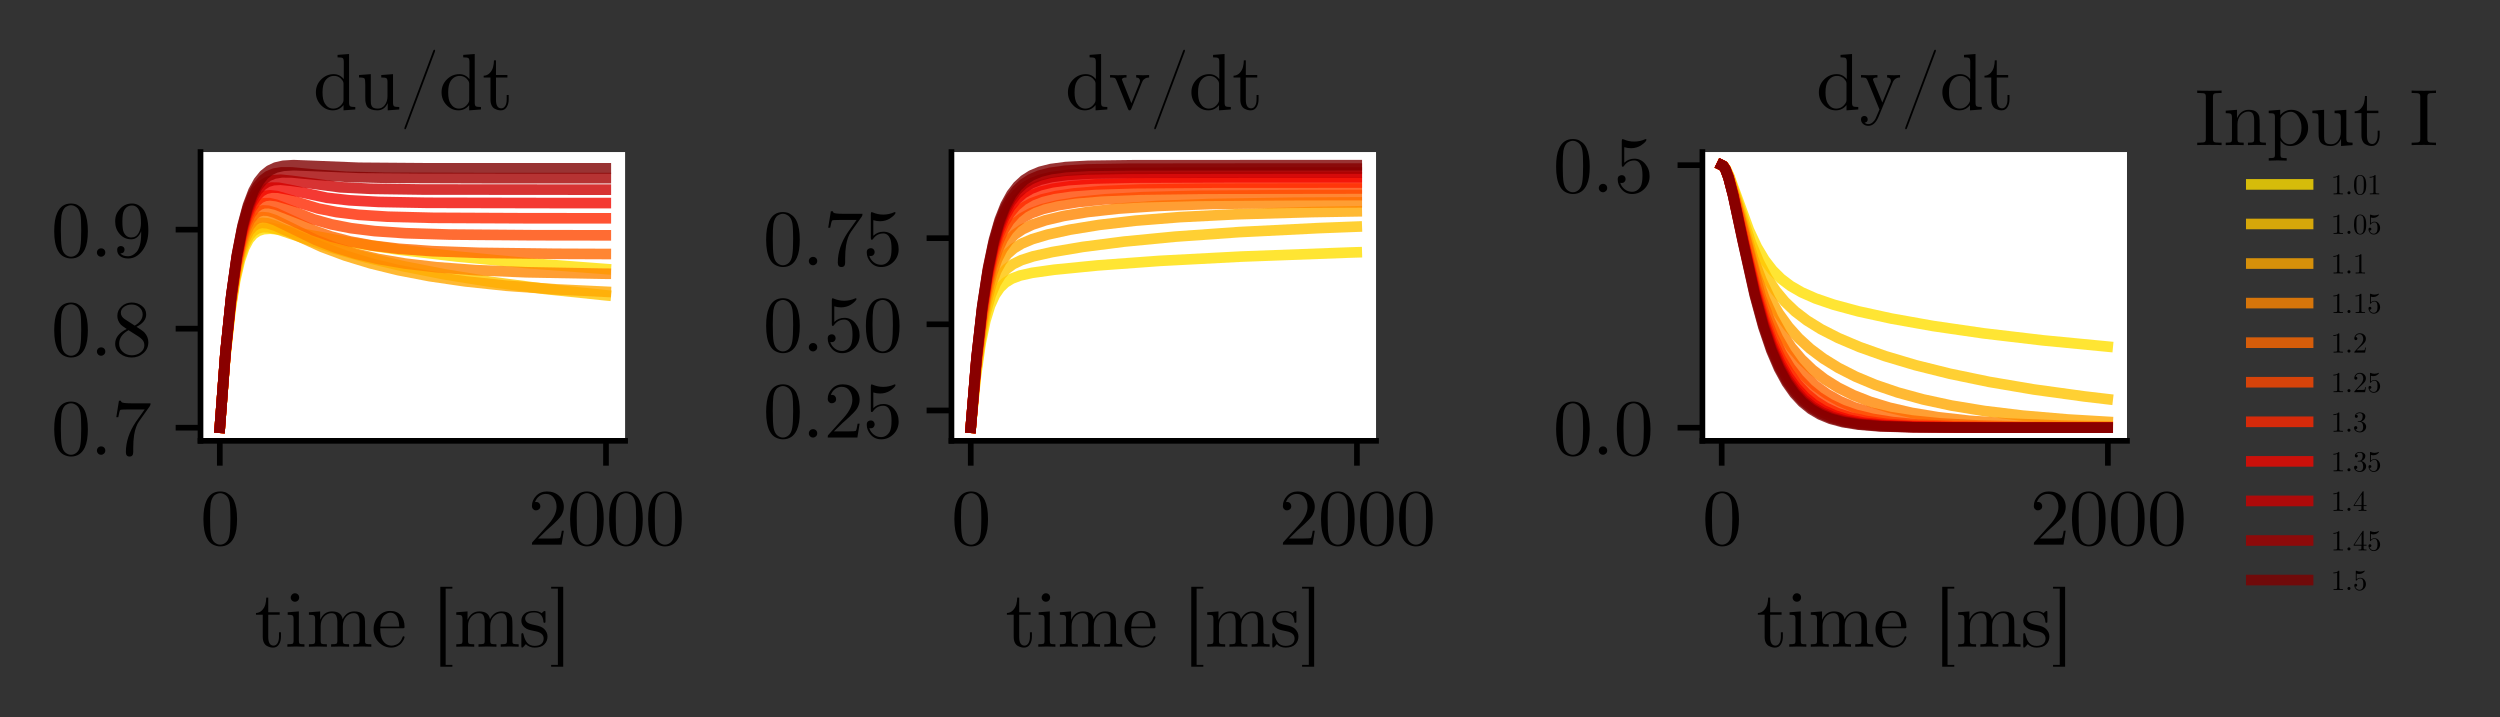 <?xml version="1.0" encoding="utf-8" standalone="no"?>
<!DOCTYPE svg PUBLIC "-//W3C//DTD SVG 1.1//EN"
  "http://www.w3.org/Graphics/SVG/1.1/DTD/svg11.dtd">
<svg xmlns:xlink="http://www.w3.org/1999/xlink" width="352.328pt" height="101.095pt" viewBox="0 0 352.328 101.095" xmlns="http://www.w3.org/2000/svg" version="1.1">
 <rect x="0" y="0" width="352.328" height="101.095" fill="#333333" stroke="none"/>
 <defs>
  <style type="text/css">*{stroke-linejoin: round; stroke-linecap: butt}</style>
 </defs>
 <g id="figure_1">
  <g id="patch_1">
   <path d="M 0 101.095 
L 352.328 101.095 
L 352.328 0 
L 0 0 
L 0 101.095 
z
" style="fill: none"/>
  </g>
  <g id="axes_1">
   <g id="patch_2">
    <path d="M 28.258 62.125 
L 88.095 62.125 
L 88.095 21.428 
L 28.258 21.428 
z
" style="fill: #ffffff"/>
   </g>
   <g id="matplotlib.axis_1">
    <g id="xtick_1">
     <g id="line2d_1">
      <defs>
       <path id="m436aefb238" d="M 0 0 
L 0 3.5 
" style="stroke: #000000; stroke-width: 0.8"/>
      </defs>
      <g>
       <use xlink:href="#m436aefb238" x="30.978" y="62.125" style="stroke: #000000; stroke-width: 0.8"/>
      </g>
     </g>
     <g id="text_1">
      <!-- 0 -->
      <g transform="translate(28.228 76.76)scale(0.11 -0.11)">
       <defs>
        <path id="CMUSerif-Roman-30" d="M 250 2048 
Q 250 2989 486 3501 
Q 819 4262 1600 4262 
Q 1766 4262 1939 4217 
Q 2112 4173 2333 4000 
Q 2554 3827 2688 3546 
Q 2944 3002 2944 2048 
Q 2944 1114 2707 602 
Q 2362 -141 1594 -141 
Q 1306 -141 1014 6 
Q 723 154 538 506 
Q 250 1037 250 2048 
z
M 781 2125 
Q 781 1158 851 774 
Q 928 358 1142 179 
Q 1357 0 1594 0 
Q 1850 0 2064 192 
Q 2278 384 2342 800 
Q 2413 1210 2413 2125 
Q 2413 3014 2349 3373 
Q 2266 3789 2042 3955 
Q 1818 4122 1594 4122 
Q 1510 4122 1420 4096 
Q 1331 4070 1203 4000 
Q 1075 3930 976 3750 
Q 877 3571 832 3302 
Q 781 2957 781 2125 
z
" transform="scale(0.016)"/>
       </defs>
       <use xlink:href="#CMUSerif-Roman-30"/>
      </g>
     </g>
    </g>
    <g id="xtick_2">
     <g id="line2d_2">
      <g>
       <use xlink:href="#m436aefb238" x="85.403" y="62.125" style="stroke: #000000; stroke-width: 0.8"/>
      </g>
     </g>
     <g id="text_2">
      <!-- 2000 -->
      <g transform="translate(74.403 76.76)scale(0.11 -0.11)">
       <defs>
        <path id="CMUSerif-Roman-32" d="M 320 0 
Q 320 115 329 150 
Q 339 186 390 237 
L 1619 1606 
Q 2291 2362 2291 3021 
Q 2291 3450 2067 3757 
Q 1843 4064 1434 4064 
Q 1152 4064 915 3891 
Q 678 3718 570 3411 
Q 589 3418 653 3418 
Q 813 3418 902 3318 
Q 992 3219 992 3085 
Q 992 2912 880 2829 
Q 768 2746 659 2746 
Q 614 2746 556 2755 
Q 499 2765 409 2854 
Q 320 2944 320 3104 
Q 320 3552 659 3907 
Q 998 4262 1517 4262 
Q 2106 4262 2490 3913 
Q 2874 3565 2874 3021 
Q 2874 2829 2816 2656 
Q 2758 2483 2681 2348 
Q 2605 2214 2400 2000 
Q 2195 1786 2028 1632 
Q 1862 1478 1491 1152 
L 813 493 
L 1965 493 
Q 2528 493 2573 544 
Q 2637 634 2714 1114 
L 2874 1114 
L 2694 0 
L 320 0 
z
" transform="scale(0.016)"/>
       </defs>
       <use xlink:href="#CMUSerif-Roman-32"/>
       <use xlink:href="#CMUSerif-Roman-30" x="50"/>
       <use xlink:href="#CMUSerif-Roman-30" x="100"/>
       <use xlink:href="#CMUSerif-Roman-30" x="150"/>
      </g>
     </g>
    </g>
    <g id="text_3">
     <!-- time [ms] -->
     <g transform="translate(35.858 91.145)scale(0.11 -0.11)">
      <defs>
       <path id="CMUSerif-Roman-74" d="M 122 2560 
L 122 2701 
Q 416 2714 611 2922 
Q 806 3130 873 3386 
Q 941 3642 947 3936 
L 1107 3936 
L 1107 2758 
L 2022 2758 
L 2022 2560 
L 1107 2560 
L 1107 781 
Q 1107 90 1536 90 
Q 1722 90 1843 278 
Q 1965 467 1965 806 
L 1965 1158 
L 2125 1158 
L 2125 794 
Q 2125 448 1965 189 
Q 1805 -70 1491 -70 
Q 1376 -70 1261 -41 
Q 1146 -13 998 64 
Q 851 141 758 329 
Q 666 518 666 794 
L 666 2560 
L 122 2560 
z
" transform="scale(0.016)"/>
       <path id="CMUSerif-Roman-69" d="M 211 0 
L 211 198 
Q 550 198 630 240 
Q 710 282 710 486 
L 710 2208 
Q 710 2445 630 2502 
Q 550 2560 237 2560 
L 237 2758 
L 1133 2829 
L 1133 480 
Q 1133 288 1200 243 
Q 1267 198 1581 198 
L 1581 0 
Q 928 19 915 19 
Q 826 19 211 0 
z
M 480 3942 
Q 480 4070 579 4176 
Q 678 4282 819 4282 
Q 960 4282 1059 4186 
Q 1158 4090 1158 3942 
Q 1158 3795 1059 3699 
Q 960 3603 819 3603 
Q 672 3603 576 3705 
Q 480 3808 480 3942 
z
" transform="scale(0.016)"/>
       <path id="CMUSerif-Roman-6d" d="M 205 0 
L 205 198 
Q 544 198 624 240 
Q 704 282 704 486 
L 704 2202 
Q 704 2438 621 2499 
Q 538 2560 205 2560 
L 205 2758 
L 1107 2829 
L 1107 2157 
Q 1408 2829 2054 2829 
Q 2803 2829 2906 2202 
Q 3014 2445 3244 2637 
Q 3475 2829 3834 2829 
Q 4314 2829 4506 2592 
Q 4646 2432 4675 2253 
Q 4704 2074 4704 1613 
L 4704 390 
Q 4710 256 4812 227 
Q 4915 198 5203 198 
L 5203 0 
Q 4550 19 4486 19 
Q 4435 19 3763 0 
L 3763 198 
Q 4102 198 4182 240 
Q 4262 282 4262 486 
L 4262 1978 
Q 4262 2304 4163 2496 
Q 4064 2688 3789 2688 
Q 3456 2688 3190 2409 
Q 2925 2131 2925 1664 
L 2925 486 
Q 2925 282 3005 240 
Q 3085 198 3424 198 
L 3424 0 
Q 2771 19 2707 19 
Q 2656 19 1984 0 
L 1984 198 
Q 2323 198 2403 240 
Q 2483 282 2483 486 
L 2483 1978 
Q 2483 2304 2384 2496 
Q 2285 2688 2010 2688 
Q 1677 2688 1411 2409 
Q 1146 2131 1146 1664 
L 1146 486 
Q 1146 282 1226 240 
Q 1306 198 1645 198 
L 1645 0 
Q 992 19 928 19 
Q 877 19 205 0 
z
" transform="scale(0.016)"/>
       <path id="CMUSerif-Roman-65" d="M 179 1408 
Q 179 2010 566 2438 
Q 954 2867 1510 2867 
Q 2074 2867 2365 2502 
Q 2656 2138 2656 1613 
Q 2656 1517 2630 1497 
Q 2605 1478 2496 1478 
L 710 1478 
Q 710 826 902 518 
Q 1171 90 1626 90 
Q 1690 90 1763 102 
Q 1837 115 1990 169 
Q 2144 224 2278 371 
Q 2413 518 2490 749 
Q 2509 838 2573 838 
Q 2656 838 2656 762 
Q 2656 704 2595 579 
Q 2534 454 2419 304 
Q 2304 154 2080 42 
Q 1856 -70 1587 -70 
Q 1024 -70 601 355 
Q 179 781 179 1408 
z
M 717 1613 
L 2234 1613 
Q 2234 1747 2211 1897 
Q 2189 2048 2121 2256 
Q 2054 2464 1897 2595 
Q 1741 2726 1510 2726 
Q 1408 2726 1296 2681 
Q 1184 2637 1049 2531 
Q 915 2426 822 2186 
Q 730 1946 717 1613 
z
" transform="scale(0.016)"/>
       <path id="CMUSerif-Roman-20" transform="scale(0.016)"/>
       <path id="CMUSerif-Roman-5b" d="M 666 -1600 
L 666 4800 
L 1632 4800 
L 1632 4653 
L 1094 4653 
L 1094 -1453 
L 1632 -1453 
L 1632 -1600 
L 666 -1600 
z
" transform="scale(0.016)"/>
       <path id="CMUSerif-Roman-73" d="M 211 83 
L 211 928 
Q 211 998 214 1024 
Q 218 1050 237 1069 
Q 256 1088 294 1088 
Q 339 1088 355 1069 
Q 371 1050 384 979 
Q 480 538 688 304 
Q 896 70 1274 70 
Q 1632 70 1814 230 
Q 1997 390 1997 653 
Q 1997 1120 1331 1242 
Q 947 1318 787 1369 
Q 627 1421 486 1536 
Q 211 1760 211 2080 
Q 211 2400 454 2633 
Q 698 2867 1235 2867 
Q 1594 2867 1837 2688 
Q 1907 2746 1946 2790 
Q 2029 2867 2074 2867 
Q 2125 2867 2134 2835 
Q 2144 2803 2144 2714 
L 2144 2067 
Q 2144 1997 2141 1971 
Q 2138 1946 2118 1930 
Q 2099 1914 2061 1914 
Q 1990 1914 1984 1971 
Q 1933 2746 1235 2746 
Q 858 2746 688 2602 
Q 518 2458 518 2259 
Q 518 2150 569 2067 
Q 621 1984 688 1936 
Q 755 1888 880 1843 
Q 1005 1798 1081 1782 
Q 1158 1766 1306 1734 
Q 1818 1638 2035 1427 
Q 2304 1158 2304 819 
Q 2304 442 2048 186 
Q 1792 -70 1274 -70 
Q 858 -70 570 205 
Q 531 166 502 134 
Q 474 102 464 89 
Q 454 77 451 70 
Q 448 64 442 58 
Q 314 -70 282 -70 
Q 230 -70 220 -38 
Q 211 -6 211 83 
z
" transform="scale(0.016)"/>
       <path id="CMUSerif-Roman-5d" d="M 134 -1453 
L 672 -1453 
L 672 4653 
L 134 4653 
L 134 4800 
L 1101 4800 
L 1101 -1600 
L 134 -1600 
L 134 -1453 
z
" transform="scale(0.016)"/>
      </defs>
      <use xlink:href="#CMUSerif-Roman-74"/>
      <use xlink:href="#CMUSerif-Roman-69" x="38.8"/>
      <use xlink:href="#CMUSerif-Roman-6d" x="66.5"/>
      <use xlink:href="#CMUSerif-Roman-65" x="149.8"/>
      <use xlink:href="#CMUSerif-Roman-20" x="194.2"/>
      <use xlink:href="#CMUSerif-Roman-5b" x="227.5"/>
      <use xlink:href="#CMUSerif-Roman-6d" x="255.3"/>
      <use xlink:href="#CMUSerif-Roman-73" x="338.6"/>
      <use xlink:href="#CMUSerif-Roman-5d" x="378"/>
     </g>
    </g>
   </g>
   <g id="matplotlib.axis_2">
    <g id="ytick_1">
     <g id="line2d_3">
      <defs>
       <path id="mdaddae8717" d="M 0 0 
L -3.5 0 
" style="stroke: #000000; stroke-width: 0.8"/>
      </defs>
      <g>
       <use xlink:href="#mdaddae8717" x="28.258" y="60.275" style="stroke: #000000; stroke-width: 0.8"/>
      </g>
     </g>
     <g id="text_4">
      <!-- 0.7 -->
      <g transform="translate(7.2 64.093)scale(0.11 -0.11)">
       <defs>
        <path id="CMUSerif-Roman-2e" d="M 640 102 
Q 544 205 544 339 
Q 544 474 640 573 
Q 736 672 883 672 
Q 1024 672 1120 579 
Q 1216 486 1216 339 
Q 1216 192 1113 96 
Q 1011 0 883 0 
Q 736 0 640 102 
z
" transform="scale(0.016)"/>
        <path id="CMUSerif-Roman-37" d="M 358 3008 
L 570 4326 
L 730 4326 
Q 749 4250 781 4214 
Q 813 4179 995 4150 
Q 1178 4122 1549 4122 
L 3104 4122 
Q 3104 3974 3046 3898 
L 2182 2682 
Q 1907 2298 1786 1587 
Q 1715 1114 1715 538 
L 1715 211 
Q 1715 -141 1420 -141 
Q 1126 -141 1126 211 
Q 1126 1434 1914 2618 
Q 1997 2739 2307 3174 
Q 2618 3610 2630 3629 
L 1306 3629 
Q 723 3629 678 3590 
Q 614 3533 518 3008 
L 358 3008 
z
" transform="scale(0.016)"/>
       </defs>
       <use xlink:href="#CMUSerif-Roman-30"/>
       <use xlink:href="#CMUSerif-Roman-2e" x="50"/>
       <use xlink:href="#CMUSerif-Roman-37" x="77.8"/>
      </g>
     </g>
    </g>
    <g id="ytick_2">
     <g id="line2d_4">
      <g>
       <use xlink:href="#mdaddae8717" x="28.258" y="46.319" style="stroke: #000000; stroke-width: 0.8"/>
      </g>
     </g>
     <g id="text_5">
      <!-- 0.8 -->
      <g transform="translate(7.2 50.137)scale(0.11 -0.11)">
       <defs>
        <path id="CMUSerif-Roman-38" d="M 269 966 
Q 269 1683 1190 2144 
Q 794 2413 723 2490 
Q 442 2803 442 3194 
Q 442 3642 781 3952 
Q 1120 4262 1600 4262 
Q 2061 4262 2406 3996 
Q 2752 3731 2752 3309 
Q 2752 2714 1978 2317 
Q 2490 1997 2611 1862 
Q 2925 1517 2925 1075 
Q 2925 563 2531 211 
Q 2138 -141 1594 -141 
Q 1062 -141 665 169 
Q 269 480 269 966 
z
M 589 966 
Q 589 570 886 304 
Q 1184 38 1600 38 
Q 2003 38 2304 268 
Q 2605 499 2605 845 
Q 2605 979 2560 1094 
Q 2515 1210 2425 1302 
Q 2336 1395 2281 1436 
Q 2227 1478 2125 1549 
L 1338 2048 
Q 589 1632 589 966 
z
M 723 3443 
Q 723 3136 1043 2925 
L 1837 2413 
Q 2470 2784 2470 3309 
Q 2470 3648 2211 3875 
Q 1952 4102 1594 4102 
Q 1242 4102 982 3916 
Q 723 3731 723 3443 
z
" transform="scale(0.016)"/>
       </defs>
       <use xlink:href="#CMUSerif-Roman-30"/>
       <use xlink:href="#CMUSerif-Roman-2e" x="50"/>
       <use xlink:href="#CMUSerif-Roman-38" x="77.8"/>
      </g>
     </g>
    </g>
    <g id="ytick_3">
     <g id="line2d_5">
      <g>
       <use xlink:href="#mdaddae8717" x="28.258" y="32.363" style="stroke: #000000; stroke-width: 0.8"/>
      </g>
     </g>
     <g id="text_6">
      <!-- 0.9 -->
      <g transform="translate(7.2 36.181)scale(0.11 -0.11)">
       <defs>
        <path id="CMUSerif-Roman-39" d="M 269 2822 
Q 269 3162 368 3395 
Q 467 3629 678 3859 
Q 1062 4262 1619 4262 
Q 1856 4262 2067 4163 
Q 2278 4064 2480 3837 
Q 2682 3610 2803 3165 
Q 2925 2720 2925 2106 
Q 2925 1114 2445 486 
Q 1965 -141 1318 -141 
Q 909 -141 669 44 
Q 429 230 429 550 
Q 429 717 521 787 
Q 614 858 723 858 
Q 838 858 928 781 
Q 1018 704 1018 563 
Q 1018 448 944 358 
Q 870 269 685 269 
Q 870 38 1312 38 
Q 1472 38 1632 112 
Q 1792 186 1965 365 
Q 2138 544 2243 921 
Q 2349 1299 2349 1830 
L 2349 2035 
Q 2093 1395 1549 1395 
Q 1011 1395 640 1808 
Q 269 2221 269 2822 
z
M 845 2816 
Q 845 2182 960 1946 
Q 1158 1542 1555 1542 
Q 1946 1542 2141 1891 
Q 2336 2240 2336 2694 
Q 2336 3322 2234 3597 
Q 2042 4102 1619 4102 
Q 1197 4102 979 3699 
Q 845 3462 845 2816 
z
" transform="scale(0.016)"/>
       </defs>
       <use xlink:href="#CMUSerif-Roman-30"/>
       <use xlink:href="#CMUSerif-Roman-2e" x="50"/>
       <use xlink:href="#CMUSerif-Roman-39" x="77.8"/>
      </g>
     </g>
    </g>
   </g>
   <g id="line2d_6">
    <path d="M 30.978 60.275 
L 31.739 50.503 
L 32.474 43.805 
L 33.155 39.507 
L 33.808 36.7 
L 34.434 34.906 
L 35.059 33.738 
L 35.685 33.008 
L 36.366 32.549 
L 37.128 32.302 
L 38.107 32.228 
L 39.549 32.366 
L 42.624 32.942 
L 49.455 34.193 
L 56.231 35.188 
L 64.313 36.143 
L 74.055 37.063 
L 85.375 37.916 
L 85.375 37.916 
" clip-path="url(#pcf51b79430)" style="fill: none; stroke: #ffde00; stroke-opacity: 0.8; stroke-width: 1.5; stroke-linecap: square"/>
   </g>
   <g id="line2d_7">
    <path d="M 30.978 60.275 
L 31.739 50.417 
L 32.474 43.602 
L 33.155 39.19 
L 33.808 36.296 
L 34.434 34.453 
L 35.059 33.274 
L 35.658 32.589 
L 36.284 32.195 
L 36.992 32.016 
L 37.862 32.038 
L 39.087 32.308 
L 41.427 33.099 
L 47.006 34.99 
L 51.605 36.287 
L 56.775 37.51 
L 62.626 38.661 
L 69.266 39.735 
L 76.776 40.721 
L 85.321 41.613 
L 85.375 41.618 
L 85.375 41.618 
" clip-path="url(#pcf51b79430)" style="fill: none; stroke: #ffc400; stroke-opacity: 0.8; stroke-width: 1.5; stroke-linecap: square"/>
   </g>
   <g id="line2d_8">
    <path d="M 30.978 60.275 
L 31.767 50.03 
L 32.501 43.169 
L 33.209 38.53 
L 33.862 35.603 
L 34.488 33.735 
L 35.087 32.589 
L 35.685 31.901 
L 36.284 31.541 
L 36.937 31.407 
L 37.726 31.479 
L 38.815 31.819 
L 40.774 32.704 
L 45.373 34.8 
L 48.666 36.028 
L 52.23 37.116 
L 56.149 38.076 
L 60.558 38.923 
L 65.565 39.654 
L 71.388 40.273 
L 78.354 40.781 
L 85.375 41.119 
L 85.375 41.119 
" clip-path="url(#pcf51b79430)" style="fill: none; stroke: #ffa700; stroke-opacity: 0.8; stroke-width: 1.5; stroke-linecap: square"/>
   </g>
   <g id="line2d_9">
    <path d="M 30.978 60.275 
L 31.767 49.959 
L 32.529 42.767 
L 33.236 38.049 
L 33.916 34.928 
L 34.542 33.008 
L 35.141 31.82 
L 35.74 31.104 
L 36.338 30.73 
L 36.964 30.597 
L 37.726 30.672 
L 38.76 31.019 
L 40.584 31.909 
L 44.475 33.811 
L 47.196 34.868 
L 50.108 35.757 
L 53.346 36.51 
L 57.074 37.143 
L 61.51 37.663 
L 66.98 38.071 
L 74.164 38.372 
L 84.641 38.569 
L 85.375 38.576 
L 85.375 38.576 
" clip-path="url(#pcf51b79430)" style="fill: none; stroke: #ff8600; stroke-opacity: 0.8; stroke-width: 1.5; stroke-linecap: square"/>
   </g>
   <g id="line2d_10">
    <path d="M 30.978 60.275 
L 31.767 49.904 
L 32.529 42.613 
L 33.263 37.607 
L 33.944 34.386 
L 34.597 32.295 
L 35.223 30.995 
L 35.821 30.236 
L 36.42 29.823 
L 37.046 29.656 
L 37.781 29.694 
L 38.76 29.982 
L 40.447 30.751 
L 44.148 32.453 
L 46.652 33.33 
L 49.346 34.032 
L 52.448 34.604 
L 56.176 35.056 
L 60.938 35.398 
L 67.551 35.634 
L 78.3 35.768 
L 85.375 35.796 
L 85.375 35.796 
" clip-path="url(#pcf51b79430)" style="fill: none; stroke: #ff6800; stroke-opacity: 0.8; stroke-width: 1.5; stroke-linecap: square"/>
   </g>
   <g id="line2d_11">
    <path d="M 30.978 60.275 
L 31.767 49.862 
L 32.556 42.267 
L 33.291 37.203 
L 33.998 33.78 
L 34.678 31.542 
L 35.304 30.184 
L 35.93 29.332 
L 36.529 28.868 
L 37.182 28.642 
L 37.944 28.63 
L 38.924 28.853 
L 40.584 29.496 
L 44.23 30.923 
L 46.706 31.621 
L 49.455 32.157 
L 52.775 32.568 
L 57.102 32.865 
L 63.415 33.057 
L 75.007 33.151 
L 85.375 33.166 
L 85.375 33.166 
" clip-path="url(#pcf51b79430)" style="fill: none; stroke: #ff4700; stroke-opacity: 0.8; stroke-width: 1.5; stroke-linecap: square"/>
   </g>
   <g id="line2d_12">
    <path d="M 30.978 60.275 
L 31.794 49.524 
L 32.583 41.945 
L 33.345 36.68 
L 34.053 33.218 
L 34.733 30.905 
L 35.386 29.41 
L 36.012 28.482 
L 36.638 27.921 
L 37.291 27.621 
L 38.053 27.522 
L 39.032 27.64 
L 40.584 28.086 
L 44.829 29.379 
L 47.468 29.9 
L 50.571 30.278 
L 54.68 30.541 
L 60.993 30.698 
L 74.436 30.761 
L 85.375 30.766 
L 85.375 30.766 
" clip-path="url(#pcf51b79430)" style="fill: none; stroke: #ff2900; stroke-opacity: 0.8; stroke-width: 1.5; stroke-linecap: square"/>
   </g>
   <g id="line2d_13">
    <path d="M 30.978 60.275 
L 31.794 49.499 
L 32.583 41.865 
L 33.345 36.509 
L 34.08 32.816 
L 34.787 30.326 
L 35.468 28.69 
L 36.121 27.652 
L 36.774 26.999 
L 37.454 26.618 
L 38.243 26.436 
L 39.223 26.454 
L 40.72 26.732 
L 46.08 27.874 
L 49.21 28.228 
L 53.373 28.458 
L 60.177 28.582 
L 78.627 28.618 
L 85.375 28.618 
L 85.375 28.618 
" clip-path="url(#pcf51b79430)" style="fill: none; stroke: #f10800; stroke-opacity: 0.8; stroke-width: 1.5; stroke-linecap: square"/>
   </g>
   <g id="line2d_14">
    <path d="M 30.978 60.275 
L 31.794 49.48 
L 32.583 41.803 
L 33.372 36.211 
L 34.134 32.347 
L 34.869 29.723 
L 35.576 27.98 
L 36.257 26.851 
L 36.964 26.096 
L 37.699 25.638 
L 38.515 25.392 
L 39.549 25.329 
L 41.073 25.482 
L 47.958 26.397 
L 52.23 26.607 
L 59.496 26.71 
L 84.94 26.731 
L 85.375 26.731 
L 85.375 26.731 
" clip-path="url(#pcf51b79430)" style="fill: none; stroke: #cd0000; stroke-opacity: 0.8; stroke-width: 1.5; stroke-linecap: square"/>
   </g>
   <g id="line2d_15">
    <path d="M 30.978 60.275 
L 31.794 49.465 
L 32.583 41.756 
L 33.372 36.104 
L 34.134 32.153 
L 34.869 29.424 
L 35.604 27.506 
L 36.311 26.238 
L 37.046 25.365 
L 37.808 24.802 
L 38.651 24.459 
L 39.686 24.29 
L 41.128 24.3 
L 44.557 24.627 
L 48.829 24.921 
L 54.489 25.059 
L 68.068 25.102 
L 85.375 25.103 
L 85.375 25.103 
" clip-path="url(#pcf51b79430)" style="fill: none; stroke: #a40000; stroke-opacity: 0.8; stroke-width: 1.5; stroke-linecap: square"/>
   </g>
   <g id="line2d_16">
    <path d="M 30.978 60.275 
L 31.794 49.455 
L 32.61 41.493 
L 33.399 35.856 
L 34.189 31.762 
L 34.951 28.927 
L 35.713 26.925 
L 36.447 25.585 
L 37.209 24.645 
L 37.998 24.019 
L 38.869 23.609 
L 39.93 23.365 
L 41.373 23.278 
L 44.067 23.384 
L 50.598 23.647 
L 59.687 23.718 
L 85.375 23.725 
L 85.375 23.725 
" clip-path="url(#pcf51b79430)" style="fill: none; stroke: #800000; stroke-opacity: 0.8; stroke-width: 1.5; stroke-linecap: square"/>
   </g>
   <g id="patch_3">
    <path d="M 28.258 62.125 
L 28.258 21.428 
" style="fill: none; stroke: #000000; stroke-width: 0.8; stroke-linejoin: miter; stroke-linecap: square"/>
   </g>
   <g id="patch_4">
    <path d="M 28.258 62.125 
L 88.095 62.125 
" style="fill: none; stroke: #000000; stroke-width: 0.8; stroke-linejoin: miter; stroke-linecap: square"/>
   </g>
   <g id="text_7">
    <!-- du/dt -->
    <g transform="translate(44.135 15.428)scale(0.11 -0.11)">
     <defs>
      <path id="CMUSerif-Roman-64" d="M 218 1376 
Q 218 1984 643 2406 
Q 1069 2829 1645 2829 
Q 2131 2829 2451 2432 
L 2451 3814 
Q 2451 4051 2368 4112 
Q 2285 4173 1952 4173 
L 1952 4371 
L 2874 4442 
L 2874 557 
Q 2874 320 2957 259 
Q 3040 198 3373 198 
L 3373 0 
L 2432 -70 
L 2432 352 
Q 2099 -70 1574 -70 
Q 1024 -70 621 352 
Q 218 774 218 1376 
z
M 749 1370 
Q 749 774 934 480 
Q 1190 70 1606 70 
Q 2080 70 2362 518 
Q 2432 627 2432 755 
L 2432 2067 
Q 2432 2195 2362 2304 
Q 2099 2688 1670 2688 
Q 1222 2688 947 2278 
Q 749 1971 749 1370 
z
" transform="scale(0.016)"/>
      <path id="CMUSerif-Roman-75" d="M 205 2560 
L 205 2758 
L 1146 2829 
L 1146 704 
Q 1146 550 1158 460 
Q 1171 371 1222 268 
Q 1274 166 1395 118 
Q 1517 70 1709 70 
Q 2054 70 2268 355 
Q 2483 640 2483 1062 
L 2483 2202 
Q 2483 2438 2400 2499 
Q 2317 2560 1984 2560 
L 1984 2758 
L 2925 2829 
L 2925 557 
Q 2925 320 3008 259 
Q 3091 198 3424 198 
L 3424 0 
L 2502 -70 
L 2502 506 
Q 2234 -70 1677 -70 
Q 1395 -70 1203 0 
Q 1011 70 915 160 
Q 819 250 768 422 
Q 717 595 710 700 
Q 704 806 704 1011 
L 704 1971 
Q 704 2406 640 2483 
Q 576 2560 205 2560 
z
" transform="scale(0.016)"/>
      <path id="CMUSerif-Roman-2f" d="M 365 -1510 
Q 365 -1478 390 -1408 
L 2650 4627 
Q 2650 4634 2666 4669 
Q 2682 4704 2691 4726 
Q 2701 4749 2720 4768 
Q 2739 4787 2765 4787 
Q 2829 4787 2829 4710 
Q 2829 4704 2810 4627 
L 544 -1414 
Q 506 -1523 483 -1555 
Q 461 -1587 422 -1587 
Q 365 -1587 365 -1510 
z
" transform="scale(0.016)"/>
     </defs>
     <use xlink:href="#CMUSerif-Roman-64"/>
     <use xlink:href="#CMUSerif-Roman-75" x="55.5"/>
     <use xlink:href="#CMUSerif-Roman-2f" x="111"/>
     <use xlink:href="#CMUSerif-Roman-64" x="161"/>
     <use xlink:href="#CMUSerif-Roman-74" x="216.5"/>
    </g>
   </g>
  </g>
  <g id="axes_2">
   <g id="patch_5">
    <path d="M 134.089 62.125 
L 193.927 62.125 
L 193.927 21.428 
L 134.089 21.428 
z
" style="fill: #ffffff"/>
   </g>
   <g id="matplotlib.axis_3">
    <g id="xtick_3">
     <g id="line2d_17">
      <g>
       <use xlink:href="#m436aefb238" x="136.809" y="62.125" style="stroke: #000000; stroke-width: 0.8"/>
      </g>
     </g>
     <g id="text_8">
      <!-- 0 -->
      <g transform="translate(134.059 76.76)scale(0.11 -0.11)">
       <use xlink:href="#CMUSerif-Roman-30"/>
      </g>
     </g>
    </g>
    <g id="xtick_4">
     <g id="line2d_18">
      <g>
       <use xlink:href="#m436aefb238" x="191.234" y="62.125" style="stroke: #000000; stroke-width: 0.8"/>
      </g>
     </g>
     <g id="text_9">
      <!-- 2000 -->
      <g transform="translate(180.234 76.76)scale(0.11 -0.11)">
       <use xlink:href="#CMUSerif-Roman-32"/>
       <use xlink:href="#CMUSerif-Roman-30" x="50"/>
       <use xlink:href="#CMUSerif-Roman-30" x="100"/>
       <use xlink:href="#CMUSerif-Roman-30" x="150"/>
      </g>
     </g>
    </g>
    <g id="text_10">
     <!-- time [ms] -->
     <g transform="translate(141.689 91.145)scale(0.11 -0.11)">
      <use xlink:href="#CMUSerif-Roman-74"/>
      <use xlink:href="#CMUSerif-Roman-69" x="38.8"/>
      <use xlink:href="#CMUSerif-Roman-6d" x="66.5"/>
      <use xlink:href="#CMUSerif-Roman-65" x="149.8"/>
      <use xlink:href="#CMUSerif-Roman-20" x="194.2"/>
      <use xlink:href="#CMUSerif-Roman-5b" x="227.5"/>
      <use xlink:href="#CMUSerif-Roman-6d" x="255.3"/>
      <use xlink:href="#CMUSerif-Roman-73" x="338.6"/>
      <use xlink:href="#CMUSerif-Roman-5d" x="378"/>
     </g>
    </g>
   </g>
   <g id="matplotlib.axis_4">
    <g id="ytick_4">
     <g id="line2d_19">
      <g>
       <use xlink:href="#mdaddae8717" x="134.089" y="57.847" style="stroke: #000000; stroke-width: 0.8"/>
      </g>
     </g>
     <g id="text_11">
      <!-- 0.25 -->
      <g transform="translate(107.532 61.665)scale(0.11 -0.11)">
       <defs>
        <path id="CMUSerif-Roman-35" d="M 320 1030 
Q 320 1222 422 1296 
Q 525 1370 634 1370 
Q 781 1370 867 1277 
Q 954 1184 954 1056 
Q 954 928 867 835 
Q 781 742 634 742 
Q 563 742 525 755 
Q 608 461 867 249 
Q 1126 38 1466 38 
Q 1894 38 2150 454 
Q 2304 723 2304 1331 
Q 2304 1869 2189 2138 
Q 2010 2547 1645 2547 
Q 1126 2547 819 2099 
Q 781 2042 736 2042 
Q 672 2042 659 2077 
Q 646 2112 646 2208 
L 646 4102 
Q 646 4256 710 4256 
Q 736 4256 787 4237 
Q 1190 4058 1638 4058 
Q 2099 4058 2509 4243 
Q 2541 4262 2560 4262 
Q 2624 4262 2624 4192 
Q 2624 4166 2573 4092 
Q 2522 4019 2413 3923 
Q 2304 3827 2163 3737 
Q 2022 3648 1817 3587 
Q 1613 3526 1389 3526 
Q 1120 3526 845 3610 
L 845 2362 
Q 1178 2688 1658 2688 
Q 2170 2688 2522 2275 
Q 2874 1862 2874 1286 
Q 2874 685 2458 272 
Q 2042 -141 1478 -141 
Q 966 -141 643 224 
Q 320 589 320 1030 
z
" transform="scale(0.016)"/>
       </defs>
       <use xlink:href="#CMUSerif-Roman-30"/>
       <use xlink:href="#CMUSerif-Roman-2e" x="50"/>
       <use xlink:href="#CMUSerif-Roman-32" x="77.8"/>
       <use xlink:href="#CMUSerif-Roman-35" x="127.8"/>
      </g>
     </g>
    </g>
    <g id="ytick_5">
     <g id="line2d_20">
      <g>
       <use xlink:href="#mdaddae8717" x="134.089" y="45.707" style="stroke: #000000; stroke-width: 0.8"/>
      </g>
     </g>
     <g id="text_12">
      <!-- 0.50 -->
      <g transform="translate(107.532 49.525)scale(0.11 -0.11)">
       <use xlink:href="#CMUSerif-Roman-30"/>
       <use xlink:href="#CMUSerif-Roman-2e" x="50"/>
       <use xlink:href="#CMUSerif-Roman-35" x="77.8"/>
       <use xlink:href="#CMUSerif-Roman-30" x="127.8"/>
      </g>
     </g>
    </g>
    <g id="ytick_6">
     <g id="line2d_21">
      <g>
       <use xlink:href="#mdaddae8717" x="134.089" y="33.567" style="stroke: #000000; stroke-width: 0.8"/>
      </g>
     </g>
     <g id="text_13">
      <!-- 0.75 -->
      <g transform="translate(107.532 37.385)scale(0.11 -0.11)">
       <use xlink:href="#CMUSerif-Roman-30"/>
       <use xlink:href="#CMUSerif-Roman-2e" x="50"/>
       <use xlink:href="#CMUSerif-Roman-37" x="77.8"/>
       <use xlink:href="#CMUSerif-Roman-35" x="127.8"/>
      </g>
     </g>
    </g>
   </g>
   <g id="line2d_22">
    <path d="M 136.809 60.275 
L 137.517 53.188 
L 138.197 48.441 
L 138.877 45.19 
L 139.53 43.071 
L 140.211 41.582 
L 140.918 40.553 
L 141.68 39.825 
L 142.578 39.275 
L 143.748 38.834 
L 145.463 38.449 
L 148.565 38.013 
L 154.688 37.406 
L 163.45 36.765 
L 174.907 36.161 
L 190.118 35.593 
L 191.207 35.56 
L 191.207 35.56 
" clip-path="url(#pb9cf985bd9)" style="fill: none; stroke: #ffde00; stroke-opacity: 0.8; stroke-width: 1.5; stroke-linecap: square"/>
   </g>
   <g id="line2d_23">
    <path d="M 136.809 60.275 
L 137.544 52.618 
L 138.251 47.458 
L 138.932 44.013 
L 139.612 41.635 
L 140.32 39.948 
L 141.054 38.763 
L 141.844 37.904 
L 142.769 37.229 
L 143.939 36.663 
L 145.599 36.128 
L 148.266 35.527 
L 152.592 34.798 
L 158.416 34.048 
L 165.654 33.348 
L 174.635 32.711 
L 185.846 32.147 
L 191.207 31.941 
L 191.207 31.941 
" clip-path="url(#pb9cf985bd9)" style="fill: none; stroke: #ffc400; stroke-opacity: 0.8; stroke-width: 1.5; stroke-linecap: square"/>
   </g>
   <g id="line2d_24">
    <path d="M 136.809 60.275 
L 137.544 52.263 
L 138.279 46.574 
L 138.986 42.733 
L 139.694 40.054 
L 140.401 38.19 
L 141.136 36.843 
L 141.952 35.807 
L 142.878 34.999 
L 143.993 34.327 
L 145.49 33.699 
L 147.64 33.057 
L 150.769 32.369 
L 154.906 31.697 
L 159.994 31.102 
L 166.28 30.599 
L 174.254 30.194 
L 184.894 29.889 
L 191.207 29.783 
L 191.207 29.783 
" clip-path="url(#pb9cf985bd9)" style="fill: none; stroke: #ffa700; stroke-opacity: 0.8; stroke-width: 1.5; stroke-linecap: square"/>
   </g>
   <g id="line2d_25">
    <path d="M 136.809 60.275 
L 137.571 51.724 
L 138.306 45.809 
L 139.041 41.607 
L 139.775 38.653 
L 140.51 36.582 
L 141.272 35.076 
L 142.088 33.945 
L 143.014 33.049 
L 144.102 32.313 
L 145.49 31.658 
L 147.34 31.043 
L 149.898 30.439 
L 153.273 29.881 
L 157.572 29.404 
L 163.096 29.027 
L 170.607 28.75 
L 182.009 28.575 
L 191.207 28.522 
L 191.207 28.522 
" clip-path="url(#pb9cf985bd9)" style="fill: none; stroke: #ff8600; stroke-opacity: 0.8; stroke-width: 1.5; stroke-linecap: square"/>
   </g>
   <g id="line2d_26">
    <path d="M 136.809 60.275 
L 137.571 51.497 
L 138.333 45.149 
L 139.068 40.758 
L 139.803 37.618 
L 140.565 35.309 
L 141.326 33.676 
L 142.143 32.436 
L 143.041 31.475 
L 144.075 30.699 
L 145.327 30.044 
L 146.932 29.465 
L 149.082 28.937 
L 151.967 28.468 
L 155.804 28.08 
L 161.028 27.789 
L 168.811 27.597 
L 183.152 27.502 
L 191.207 27.491 
L 191.207 27.491 
" clip-path="url(#pb9cf985bd9)" style="fill: none; stroke: #ff6800; stroke-opacity: 0.8; stroke-width: 1.5; stroke-linecap: square"/>
   </g>
   <g id="line2d_27">
    <path d="M 136.809 60.275 
L 137.598 51.05 
L 138.36 44.581 
L 139.122 39.906 
L 139.884 36.554 
L 140.646 34.161 
L 141.435 32.395 
L 142.252 31.098 
L 143.15 30.089 
L 144.157 29.298 
L 145.354 28.649 
L 146.851 28.103 
L 148.81 27.637 
L 151.477 27.243 
L 155.205 26.932 
L 160.675 26.717 
L 170.09 26.598 
L 191.207 26.565 
L 191.207 26.565 
" clip-path="url(#pb9cf985bd9)" style="fill: none; stroke: #ff4700; stroke-opacity: 0.8; stroke-width: 1.5; stroke-linecap: square"/>
   </g>
   <g id="line2d_28">
    <path d="M 136.809 60.275 
L 137.598 50.912 
L 138.388 44.089 
L 139.149 39.306 
L 139.911 35.837 
L 140.673 33.33 
L 141.463 31.463 
L 142.279 30.082 
L 143.15 29.034 
L 144.129 28.209 
L 145.245 27.563 
L 146.606 27.037 
L 148.375 26.603 
L 150.796 26.254 
L 154.307 25.99 
L 159.858 25.818 
L 170.961 25.739 
L 191.207 25.728 
L 191.207 25.728 
" clip-path="url(#pb9cf985bd9)" style="fill: none; stroke: #ff2900; stroke-opacity: 0.8; stroke-width: 1.5; stroke-linecap: square"/>
   </g>
   <g id="line2d_29">
    <path d="M 136.809 60.275 
L 137.598 50.807 
L 138.388 43.862 
L 139.177 38.803 
L 139.966 35.14 
L 140.755 32.498 
L 141.544 30.593 
L 142.361 29.174 
L 143.231 28.096 
L 144.184 27.268 
L 145.272 26.62 
L 146.578 26.107 
L 148.266 25.698 
L 150.552 25.387 
L 153.98 25.163 
L 159.885 25.029 
L 174.58 24.982 
L 191.207 24.98 
L 191.207 24.98 
" clip-path="url(#pb9cf985bd9)" style="fill: none; stroke: #f10800; stroke-opacity: 0.8; stroke-width: 1.5; stroke-linecap: square"/>
   </g>
   <g id="line2d_30">
    <path d="M 136.809 60.275 
L 137.626 50.448 
L 138.415 43.483 
L 139.204 38.378 
L 139.993 34.654 
L 140.782 31.945 
L 141.599 29.92 
L 142.415 28.462 
L 143.286 27.351 
L 144.238 26.499 
L 145.3 25.85 
L 146.578 25.339 
L 148.184 24.948 
L 150.388 24.657 
L 153.735 24.46 
L 159.94 24.352 
L 179.751 24.324 
L 191.207 24.324 
L 191.207 24.324 
" clip-path="url(#pb9cf985bd9)" style="fill: none; stroke: #cd0000; stroke-opacity: 0.8; stroke-width: 1.5; stroke-linecap: square"/>
   </g>
   <g id="line2d_31">
    <path d="M 136.809 60.275 
L 137.626 50.386 
L 138.415 43.351 
L 139.204 38.168 
L 139.993 34.363 
L 140.782 31.577 
L 141.599 29.482 
L 142.415 27.966 
L 143.286 26.806 
L 144.211 25.937 
L 145.245 25.269 
L 146.47 24.75 
L 147.994 24.357 
L 150.062 24.068 
L 153.191 23.879 
L 159.123 23.78 
L 180.567 23.757 
L 191.207 23.757 
L 191.207 23.757 
" clip-path="url(#pb9cf985bd9)" style="fill: none; stroke: #a40000; stroke-opacity: 0.8; stroke-width: 1.5; stroke-linecap: square"/>
   </g>
   <g id="line2d_32">
    <path d="M 136.809 60.275 
L 137.626 50.34 
L 138.442 43.043 
L 139.258 37.703 
L 140.075 33.805 
L 140.891 30.968 
L 141.707 28.906 
L 142.551 27.365 
L 143.422 26.226 
L 144.347 25.37 
L 145.381 24.713 
L 146.606 24.204 
L 148.13 23.821 
L 150.198 23.547 
L 153.382 23.373 
L 159.749 23.291 
L 190.772 23.278 
L 191.207 23.278 
L 191.207 23.278 
" clip-path="url(#pb9cf985bd9)" style="fill: none; stroke: #800000; stroke-opacity: 0.8; stroke-width: 1.5; stroke-linecap: square"/>
   </g>
   <g id="patch_6">
    <path d="M 134.089 62.125 
L 134.089 21.428 
" style="fill: none; stroke: #000000; stroke-width: 0.8; stroke-linejoin: miter; stroke-linecap: square"/>
   </g>
   <g id="patch_7">
    <path d="M 134.089 62.125 
L 193.927 62.125 
" style="fill: none; stroke: #000000; stroke-width: 0.8; stroke-linejoin: miter; stroke-linecap: square"/>
   </g>
   <g id="text_14">
    <!-- dv/dt -->
    <g transform="translate(150.121 15.428)scale(0.11 -0.11)">
     <defs>
      <path id="CMUSerif-Roman-76" d="M 122 2560 
L 122 2758 
Q 410 2739 742 2739 
Q 864 2739 1440 2758 
L 1440 2560 
Q 1075 2560 1075 2394 
Q 1075 2368 1114 2285 
L 1830 499 
L 2483 2131 
Q 2522 2240 2522 2285 
Q 2522 2394 2448 2474 
Q 2374 2554 2214 2560 
L 2214 2758 
Q 2541 2739 2771 2739 
Q 3034 2739 3251 2758 
L 3251 2560 
Q 3059 2560 2924 2473 
Q 2790 2387 2748 2313 
Q 2707 2240 2662 2131 
L 1824 51 
Q 1773 -70 1690 -70 
Q 1632 -70 1609 -48 
Q 1587 -26 1555 51 
L 634 2323 
Q 570 2483 490 2521 
Q 410 2560 122 2560 
z
" transform="scale(0.016)"/>
     </defs>
     <use xlink:href="#CMUSerif-Roman-64"/>
     <use xlink:href="#CMUSerif-Roman-76" x="55.5"/>
     <use xlink:href="#CMUSerif-Roman-2f" x="108.2"/>
     <use xlink:href="#CMUSerif-Roman-64" x="158.2"/>
     <use xlink:href="#CMUSerif-Roman-74" x="213.7"/>
    </g>
   </g>
  </g>
  <g id="axes_3">
   <g id="patch_8">
    <path d="M 239.921 62.125 
L 299.759 62.125 
L 299.759 21.428 
L 239.921 21.428 
z
" style="fill: #ffffff"/>
   </g>
   <g id="matplotlib.axis_5">
    <g id="xtick_5">
     <g id="line2d_33">
      <g>
       <use xlink:href="#m436aefb238" x="242.641" y="62.125" style="stroke: #000000; stroke-width: 0.8"/>
      </g>
     </g>
     <g id="text_15">
      <!-- 0 -->
      <g transform="translate(239.891 76.76)scale(0.11 -0.11)">
       <use xlink:href="#CMUSerif-Roman-30"/>
      </g>
     </g>
    </g>
    <g id="xtick_6">
     <g id="line2d_34">
      <g>
       <use xlink:href="#m436aefb238" x="297.066" y="62.125" style="stroke: #000000; stroke-width: 0.8"/>
      </g>
     </g>
     <g id="text_16">
      <!-- 2000 -->
      <g transform="translate(286.066 76.76)scale(0.11 -0.11)">
       <use xlink:href="#CMUSerif-Roman-32"/>
       <use xlink:href="#CMUSerif-Roman-30" x="50"/>
       <use xlink:href="#CMUSerif-Roman-30" x="100"/>
       <use xlink:href="#CMUSerif-Roman-30" x="150"/>
      </g>
     </g>
    </g>
    <g id="text_17">
     <!-- time [ms] -->
     <g transform="translate(247.521 91.145)scale(0.11 -0.11)">
      <use xlink:href="#CMUSerif-Roman-74"/>
      <use xlink:href="#CMUSerif-Roman-69" x="38.8"/>
      <use xlink:href="#CMUSerif-Roman-6d" x="66.5"/>
      <use xlink:href="#CMUSerif-Roman-65" x="149.8"/>
      <use xlink:href="#CMUSerif-Roman-20" x="194.2"/>
      <use xlink:href="#CMUSerif-Roman-5b" x="227.5"/>
      <use xlink:href="#CMUSerif-Roman-6d" x="255.3"/>
      <use xlink:href="#CMUSerif-Roman-73" x="338.6"/>
      <use xlink:href="#CMUSerif-Roman-5d" x="378"/>
     </g>
    </g>
   </g>
   <g id="matplotlib.axis_6">
    <g id="ytick_7">
     <g id="line2d_35">
      <g>
       <use xlink:href="#mdaddae8717" x="239.921" y="60.275" style="stroke: #000000; stroke-width: 0.8"/>
      </g>
     </g>
     <g id="text_18">
      <!-- 0.0 -->
      <g transform="translate(218.863 64.093)scale(0.11 -0.11)">
       <use xlink:href="#CMUSerif-Roman-30"/>
       <use xlink:href="#CMUSerif-Roman-2e" x="50"/>
       <use xlink:href="#CMUSerif-Roman-30" x="77.8"/>
      </g>
     </g>
    </g>
    <g id="ytick_8">
     <g id="line2d_36">
      <g>
       <use xlink:href="#mdaddae8717" x="239.921" y="23.278" style="stroke: #000000; stroke-width: 0.8"/>
      </g>
     </g>
     <g id="text_19">
      <!-- 0.5 -->
      <g transform="translate(218.863 27.095)scale(0.11 -0.11)">
       <use xlink:href="#CMUSerif-Roman-30"/>
       <use xlink:href="#CMUSerif-Roman-2e" x="50"/>
       <use xlink:href="#CMUSerif-Roman-35" x="77.8"/>
      </g>
     </g>
    </g>
   </g>
   <g id="line2d_37">
    <path d="M 242.641 23.278 
L 242.886 23.381 
L 243.212 23.79 
L 243.702 24.803 
L 244.6 27.27 
L 246.478 32.42 
L 247.594 34.812 
L 248.682 36.637 
L 249.798 38.083 
L 250.995 39.274 
L 252.329 40.287 
L 253.907 41.201 
L 255.866 42.066 
L 258.424 42.94 
L 261.907 43.881 
L 266.561 44.897 
L 272.439 45.946 
L 279.514 46.976 
L 287.95 47.972 
L 297.039 48.847 
L 297.039 48.847 
" clip-path="url(#p98d088eb0c)" style="fill: none; stroke: #ffde00; stroke-opacity: 0.8; stroke-width: 1.5; stroke-linecap: square"/>
   </g>
   <g id="line2d_38">
    <path d="M 242.641 23.278 
L 242.886 23.388 
L 243.212 23.826 
L 243.702 24.922 
L 244.546 27.455 
L 246.75 34.205 
L 247.92 37.002 
L 249.063 39.178 
L 250.26 40.985 
L 251.539 42.516 
L 252.982 43.89 
L 254.642 45.159 
L 256.628 46.392 
L 259.077 47.64 
L 262.071 48.909 
L 265.69 50.194 
L 269.935 51.46 
L 274.806 52.674 
L 280.33 53.818 
L 286.616 54.887 
L 293.746 55.87 
L 297.039 56.257 
L 297.039 56.257 
" clip-path="url(#p98d088eb0c)" style="fill: none; stroke: #ffc400; stroke-opacity: 0.8; stroke-width: 1.5; stroke-linecap: square"/>
   </g>
   <g id="line2d_39">
    <path d="M 242.641 23.278 
L 242.886 23.395 
L 243.212 23.864 
L 243.702 25.045 
L 244.519 27.716 
L 247.077 36.399 
L 248.274 39.552 
L 249.471 42.096 
L 250.696 44.191 
L 252.029 46.033 
L 253.471 47.647 
L 255.104 49.139 
L 256.955 50.525 
L 259.077 51.836 
L 261.526 53.082 
L 264.302 54.243 
L 267.459 55.318 
L 271.023 56.293 
L 275.051 57.16 
L 279.677 57.922 
L 285.038 58.573 
L 291.406 59.116 
L 297.039 59.45 
L 297.039 59.45 
" clip-path="url(#p98d088eb0c)" style="fill: none; stroke: #ffa700; stroke-opacity: 0.8; stroke-width: 1.5; stroke-linecap: square"/>
   </g>
   <g id="line2d_40">
    <path d="M 242.641 23.278 
L 242.886 23.401 
L 243.212 23.894 
L 243.675 25.061 
L 244.437 27.686 
L 247.485 38.779 
L 248.709 42.143 
L 249.907 44.807 
L 251.158 47.058 
L 252.465 48.958 
L 253.88 50.627 
L 255.431 52.11 
L 257.145 53.436 
L 259.05 54.624 
L 261.173 55.683 
L 263.567 56.628 
L 266.289 57.459 
L 269.445 58.185 
L 273.119 58.796 
L 277.554 59.299 
L 283.106 59.695 
L 290.48 59.985 
L 297.039 60.118 
L 297.039 60.118 
" clip-path="url(#p98d088eb0c)" style="fill: none; stroke: #ff8600; stroke-opacity: 0.8; stroke-width: 1.5; stroke-linecap: square"/>
   </g>
   <g id="line2d_41">
    <path d="M 242.641 23.278 
L 242.859 23.379 
L 243.158 23.808 
L 243.593 24.886 
L 244.274 27.249 
L 248.165 41.878 
L 249.362 45.06 
L 250.56 47.633 
L 251.784 49.756 
L 253.063 51.544 
L 254.424 53.073 
L 255.893 54.394 
L 257.499 55.539 
L 259.268 56.528 
L 261.281 57.394 
L 263.567 58.13 
L 266.234 58.751 
L 269.445 59.263 
L 273.445 59.666 
L 278.752 59.965 
L 286.507 60.159 
L 297.039 60.245 
L 297.039 60.245 
" clip-path="url(#p98d088eb0c)" style="fill: none; stroke: #ff6800; stroke-opacity: 0.8; stroke-width: 1.5; stroke-linecap: square"/>
   </g>
   <g id="line2d_42">
    <path d="M 242.641 23.278 
L 242.859 23.382 
L 243.158 23.823 
L 243.593 24.933 
L 244.274 27.381 
L 246.042 34.954 
L 247.485 40.522 
L 248.709 44.389 
L 249.879 47.38 
L 251.05 49.788 
L 252.247 51.764 
L 253.499 53.411 
L 254.832 54.799 
L 256.247 55.953 
L 257.798 56.93 
L 259.54 57.759 
L 261.526 58.452 
L 263.867 59.024 
L 266.724 59.484 
L 270.37 59.833 
L 275.432 60.078 
L 283.514 60.221 
L 297.039 60.269 
L 297.039 60.269 
" clip-path="url(#p98d088eb0c)" style="fill: none; stroke: #ff4700; stroke-opacity: 0.8; stroke-width: 1.5; stroke-linecap: square"/>
   </g>
   <g id="line2d_43">
    <path d="M 242.641 23.278 
L 242.859 23.384 
L 243.158 23.834 
L 243.593 24.97 
L 244.274 27.482 
L 245.852 34.478 
L 247.376 40.714 
L 248.6 44.818 
L 249.771 47.984 
L 250.913 50.463 
L 252.084 52.482 
L 253.281 54.115 
L 254.533 55.452 
L 255.866 56.554 
L 257.308 57.46 
L 258.941 58.22 
L 260.819 58.842 
L 263.05 59.34 
L 265.853 59.727 
L 269.608 60.007 
L 275.269 60.184 
L 286.29 60.264 
L 297.039 60.274 
L 297.039 60.274 
" clip-path="url(#p98d088eb0c)" style="fill: none; stroke: #ff2900; stroke-opacity: 0.8; stroke-width: 1.5; stroke-linecap: square"/>
   </g>
   <g id="line2d_44">
    <path d="M 242.641 23.278 
L 242.859 23.385 
L 243.158 23.842 
L 243.593 24.997 
L 244.274 27.559 
L 245.77 34.358 
L 247.349 41.049 
L 248.573 45.297 
L 249.716 48.495 
L 250.859 51.046 
L 252.002 53.061 
L 253.172 54.676 
L 254.369 55.958 
L 255.648 57.007 
L 257.036 57.859 
L 258.615 58.562 
L 260.438 59.124 
L 262.642 59.563 
L 265.499 59.893 
L 269.527 60.117 
L 276.276 60.239 
L 294.807 60.275 
L 297.039 60.275 
L 297.039 60.275 
" clip-path="url(#p98d088eb0c)" style="fill: none; stroke: #f10800; stroke-opacity: 0.8; stroke-width: 1.5; stroke-linecap: square"/>
   </g>
   <g id="line2d_45">
    <path d="M 242.641 23.278 
L 242.859 23.387 
L 243.158 23.848 
L 243.593 25.018 
L 244.246 27.501 
L 245.634 33.905 
L 247.294 41.167 
L 248.519 45.547 
L 249.662 48.838 
L 250.777 51.394 
L 251.893 53.406 
L 253.036 55.011 
L 254.206 56.275 
L 255.458 57.3 
L 256.819 58.122 
L 258.342 58.779 
L 260.139 59.303 
L 262.343 59.703 
L 265.254 59.992 
L 269.554 60.176 
L 277.718 60.262 
L 297.039 60.275 
L 297.039 60.275 
" clip-path="url(#p98d088eb0c)" style="fill: none; stroke: #cd0000; stroke-opacity: 0.8; stroke-width: 1.5; stroke-linecap: square"/>
   </g>
   <g id="line2d_46">
    <path d="M 242.641 23.278 
L 242.859 23.387 
L 243.158 23.853 
L 243.593 25.033 
L 244.246 27.543 
L 245.607 33.904 
L 247.294 41.414 
L 248.519 45.864 
L 249.662 49.197 
L 250.75 51.716 
L 251.839 53.698 
L 252.954 55.274 
L 254.097 56.512 
L 255.322 57.509 
L 256.655 58.302 
L 258.152 58.929 
L 259.921 59.422 
L 262.125 59.793 
L 265.091 60.053 
L 269.69 60.209 
L 279.568 60.271 
L 297.039 60.275 
L 297.039 60.275 
" clip-path="url(#p98d088eb0c)" style="fill: none; stroke: #a40000; stroke-opacity: 0.8; stroke-width: 1.5; stroke-linecap: square"/>
   </g>
   <g id="line2d_47">
    <path d="M 242.641 23.278 
L 242.859 23.388 
L 243.158 23.856 
L 243.593 25.045 
L 244.246 27.574 
L 245.58 33.868 
L 247.294 41.599 
L 248.519 46.101 
L 249.634 49.394 
L 250.723 51.94 
L 251.811 53.932 
L 252.9 55.473 
L 254.016 56.68 
L 255.213 57.651 
L 256.519 58.421 
L 257.989 59.026 
L 259.73 59.496 
L 261.935 59.849 
L 264.955 60.091 
L 269.799 60.228 
L 281.555 60.274 
L 297.039 60.275 
L 297.039 60.275 
" clip-path="url(#p98d088eb0c)" style="fill: none; stroke: #800000; stroke-opacity: 0.8; stroke-width: 1.5; stroke-linecap: square"/>
   </g>
   <g id="patch_9">
    <path d="M 239.921 62.125 
L 239.921 21.428 
" style="fill: none; stroke: #000000; stroke-width: 0.8; stroke-linejoin: miter; stroke-linecap: square"/>
   </g>
   <g id="patch_10">
    <path d="M 239.921 62.125 
L 299.759 62.125 
" style="fill: none; stroke: #000000; stroke-width: 0.8; stroke-linejoin: miter; stroke-linecap: square"/>
   </g>
   <g id="text_20">
    <!-- dy/dt -->
    <g transform="translate(255.952 15.428)scale(0.11 -0.11)">
     <defs>
      <path id="CMUSerif-Roman-79" d="M 122 -794 
Q 122 -659 202 -588 
Q 282 -518 390 -518 
Q 506 -518 582 -592 
Q 659 -666 659 -787 
Q 659 -1024 410 -1056 
Q 531 -1171 710 -1171 
Q 902 -1171 1056 -1030 
Q 1210 -890 1277 -755 
Q 1344 -621 1440 -378 
Q 1530 -186 1600 0 
L 640 2336 
Q 576 2490 480 2525 
Q 384 2560 122 2560 
L 122 2758 
Q 410 2739 742 2739 
Q 941 2739 1440 2758 
L 1440 2560 
Q 1082 2560 1082 2394 
Q 1082 2374 1120 2278 
L 1830 557 
L 2477 2131 
Q 2515 2221 2515 2285 
Q 2515 2547 2214 2560 
L 2214 2758 
Q 2637 2739 2771 2739 
Q 3034 2739 3251 2758 
L 3251 2560 
Q 2822 2560 2656 2150 
L 1530 -582 
Q 1222 -1312 710 -1312 
Q 467 -1312 294 -1161 
Q 122 -1011 122 -794 
z
" transform="scale(0.016)"/>
     </defs>
     <use xlink:href="#CMUSerif-Roman-64"/>
     <use xlink:href="#CMUSerif-Roman-79" x="55.5"/>
     <use xlink:href="#CMUSerif-Roman-2f" x="108.2"/>
     <use xlink:href="#CMUSerif-Roman-64" x="158.2"/>
     <use xlink:href="#CMUSerif-Roman-74" x="213.7"/>
    </g>
   </g>
   <g id="legend_1">
    <g id="text_21">
     <!-- Input I -->
     <g transform="translate(309.342 20.453)scale(0.11 -0.11)">
      <defs>
       <path id="CMUSerif-Roman-49" d="M 179 0 
L 179 198 
L 346 198 
Q 704 198 787 256 
Q 870 314 870 499 
L 870 3872 
Q 870 4058 787 4115 
Q 704 4173 346 4173 
L 179 4173 
L 179 4371 
Q 403 4352 1158 4352 
Q 1907 4352 2131 4371 
L 2131 4173 
L 1965 4173 
Q 1606 4173 1523 4115 
Q 1440 4058 1440 3872 
L 1440 499 
Q 1440 314 1523 256 
Q 1606 198 1965 198 
L 2131 198 
L 2131 0 
Q 1907 19 1152 19 
Q 403 19 179 0 
z
" transform="scale(0.016)"/>
       <path id="CMUSerif-Roman-6e" d="M 205 0 
L 205 198 
Q 544 198 624 240 
Q 704 282 704 486 
L 704 2202 
Q 704 2438 621 2499 
Q 538 2560 205 2560 
L 205 2758 
L 1107 2829 
L 1107 2157 
Q 1408 2829 2054 2829 
Q 2534 2829 2726 2592 
Q 2867 2432 2896 2253 
Q 2925 2074 2925 1613 
L 2925 390 
Q 2931 256 3033 227 
Q 3136 198 3424 198 
L 3424 0 
Q 2771 19 2707 19 
Q 2656 19 1984 0 
L 1984 198 
Q 2323 198 2403 240 
Q 2483 282 2483 486 
L 2483 1978 
Q 2483 2304 2384 2496 
Q 2285 2688 2010 2688 
Q 1677 2688 1411 2409 
Q 1146 2131 1146 1664 
L 1146 486 
Q 1146 282 1226 240 
Q 1306 198 1645 198 
L 1645 0 
Q 992 19 928 19 
Q 877 19 205 0 
z
" transform="scale(0.016)"/>
       <path id="CMUSerif-Roman-70" d="M 179 -1043 
Q 518 -1043 598 -1001 
Q 678 -960 678 -755 
L 678 2240 
Q 678 2451 598 2505 
Q 518 2560 179 2560 
L 179 2758 
L 1101 2829 
L 1101 2406 
Q 1485 2829 1997 2829 
Q 2541 2829 2937 2406 
Q 3334 1984 3334 1382 
Q 3334 774 2912 352 
Q 2490 -70 1907 -70 
Q 1587 -70 1372 93 
Q 1158 256 1120 378 
L 1120 320 
L 1120 -755 
Q 1120 -960 1200 -1001 
Q 1280 -1043 1619 -1043 
L 1619 -1242 
Q 947 -1222 896 -1222 
Q 832 -1222 179 -1242 
L 179 -1043 
z
M 1120 730 
Q 1120 634 1133 598 
Q 1146 563 1210 461 
Q 1466 70 1882 70 
Q 2246 70 2524 444 
Q 2803 819 2803 1382 
Q 2803 1920 2550 2294 
Q 2298 2669 1946 2669 
Q 1696 2669 1478 2534 
Q 1261 2400 1120 2157 
L 1120 730 
z
" transform="scale(0.016)"/>
      </defs>
      <use xlink:href="#CMUSerif-Roman-49"/>
      <use xlink:href="#CMUSerif-Roman-6e" x="36.1"/>
      <use xlink:href="#CMUSerif-Roman-70" x="91.6"/>
      <use xlink:href="#CMUSerif-Roman-75" x="147.1"/>
      <use xlink:href="#CMUSerif-Roman-74" x="202.6"/>
      <use xlink:href="#CMUSerif-Roman-20" x="241.4"/>
      <use xlink:href="#CMUSerif-Roman-49" x="274.7"/>
     </g>
    </g>
    <g id="line2d_48">
     <path d="M 317.279 25.988 
L 321.279 25.988 
L 325.279 25.988 
" style="fill: none; stroke: #ffde00; stroke-opacity: 0.8; stroke-width: 1.5; stroke-linecap: square"/>
    </g>
    <g id="text_22">
     <!-- 1.01 -->
     <g transform="translate(328.479 27.388)scale(0.04 -0.04)">
      <defs>
       <path id="CMUSerif-Roman-31" d="M 570 3654 
L 570 3853 
Q 1338 3853 1734 4262 
Q 1843 4262 1862 4236 
Q 1882 4211 1882 4096 
L 1882 506 
Q 1882 314 1974 256 
Q 2067 198 2477 198 
L 2682 198 
L 2682 0 
Q 2458 19 1645 19 
Q 832 19 608 0 
L 608 198 
L 813 198 
Q 1216 198 1312 256 
Q 1408 314 1408 506 
L 1408 3821 
Q 1075 3654 570 3654 
z
" transform="scale(0.016)"/>
      </defs>
      <use xlink:href="#CMUSerif-Roman-31"/>
      <use xlink:href="#CMUSerif-Roman-2e" x="50"/>
      <use xlink:href="#CMUSerif-Roman-30" x="77.8"/>
      <use xlink:href="#CMUSerif-Roman-31" x="127.8"/>
     </g>
    </g>
    <g id="line2d_49">
     <path d="M 317.279 31.564 
L 321.279 31.564 
L 325.279 31.564 
" style="fill: none; stroke: #ffc400; stroke-opacity: 0.8; stroke-width: 1.5; stroke-linecap: square"/>
    </g>
    <g id="text_23">
     <!-- 1.05 -->
     <g transform="translate(328.479 32.964)scale(0.04 -0.04)">
      <use xlink:href="#CMUSerif-Roman-31"/>
      <use xlink:href="#CMUSerif-Roman-2e" x="50"/>
      <use xlink:href="#CMUSerif-Roman-30" x="77.8"/>
      <use xlink:href="#CMUSerif-Roman-35" x="127.8"/>
     </g>
    </g>
    <g id="line2d_50">
     <path d="M 317.279 37.14 
L 321.279 37.14 
L 325.279 37.14 
" style="fill: none; stroke: #ffa700; stroke-opacity: 0.8; stroke-width: 1.5; stroke-linecap: square"/>
    </g>
    <g id="text_24">
     <!-- 1.1 -->
     <g transform="translate(328.479 38.54)scale(0.04 -0.04)">
      <use xlink:href="#CMUSerif-Roman-31"/>
      <use xlink:href="#CMUSerif-Roman-2e" x="50"/>
      <use xlink:href="#CMUSerif-Roman-31" x="77.8"/>
     </g>
    </g>
    <g id="line2d_51">
     <path d="M 317.279 42.716 
L 321.279 42.716 
L 325.279 42.716 
" style="fill: none; stroke: #ff8600; stroke-opacity: 0.8; stroke-width: 1.5; stroke-linecap: square"/>
    </g>
    <g id="text_25">
     <!-- 1.15 -->
     <g transform="translate(328.479 44.116)scale(0.04 -0.04)">
      <use xlink:href="#CMUSerif-Roman-31"/>
      <use xlink:href="#CMUSerif-Roman-2e" x="50"/>
      <use xlink:href="#CMUSerif-Roman-31" x="77.8"/>
      <use xlink:href="#CMUSerif-Roman-35" x="127.8"/>
     </g>
    </g>
    <g id="line2d_52">
     <path d="M 317.279 48.293 
L 321.279 48.293 
L 325.279 48.293 
" style="fill: none; stroke: #ff6800; stroke-opacity: 0.8; stroke-width: 1.5; stroke-linecap: square"/>
    </g>
    <g id="text_26">
     <!-- 1.2 -->
     <g transform="translate(328.479 49.693)scale(0.04 -0.04)">
      <use xlink:href="#CMUSerif-Roman-31"/>
      <use xlink:href="#CMUSerif-Roman-2e" x="50"/>
      <use xlink:href="#CMUSerif-Roman-32" x="77.8"/>
     </g>
    </g>
    <g id="line2d_53">
     <path d="M 317.279 53.869 
L 321.279 53.869 
L 325.279 53.869 
" style="fill: none; stroke: #ff4700; stroke-opacity: 0.8; stroke-width: 1.5; stroke-linecap: square"/>
    </g>
    <g id="text_27">
     <!-- 1.25 -->
     <g transform="translate(328.479 55.269)scale(0.04 -0.04)">
      <use xlink:href="#CMUSerif-Roman-31"/>
      <use xlink:href="#CMUSerif-Roman-2e" x="50"/>
      <use xlink:href="#CMUSerif-Roman-32" x="77.8"/>
      <use xlink:href="#CMUSerif-Roman-35" x="127.8"/>
     </g>
    </g>
    <g id="line2d_54">
     <path d="M 317.279 59.445 
L 321.279 59.445 
L 325.279 59.445 
" style="fill: none; stroke: #ff2900; stroke-opacity: 0.8; stroke-width: 1.5; stroke-linecap: square"/>
    </g>
    <g id="text_28">
     <!-- 1.3 -->
     <g transform="translate(328.479 60.845)scale(0.04 -0.04)">
      <defs>
       <path id="CMUSerif-Roman-33" d="M 269 864 
Q 269 1056 377 1145 
Q 486 1235 627 1235 
Q 774 1235 880 1139 
Q 986 1043 986 877 
Q 986 698 861 598 
Q 736 499 563 525 
Q 717 269 998 153 
Q 1280 38 1542 38 
Q 1818 38 2042 275 
Q 2266 512 2266 1094 
Q 2266 1587 2074 1872 
Q 1882 2157 1504 2157 
L 1222 2157 
Q 1126 2157 1097 2166 
Q 1069 2176 1069 2227 
Q 1069 2291 1165 2304 
Q 1261 2304 1414 2323 
Q 1786 2336 1984 2656 
Q 2163 2957 2163 3386 
Q 2163 3776 1977 3939 
Q 1792 4102 1549 4102 
Q 1325 4102 1078 4009 
Q 832 3917 698 3706 
Q 1094 3706 1094 3386 
Q 1094 3245 1004 3152 
Q 915 3059 768 3059 
Q 627 3059 534 3148 
Q 442 3238 442 3392 
Q 442 3757 768 4009 
Q 1094 4262 1574 4262 
Q 2048 4262 2400 4012 
Q 2752 3763 2752 3379 
Q 2752 3002 2502 2691 
Q 2253 2381 1856 2253 
Q 2342 2157 2633 1827 
Q 2925 1498 2925 1094 
Q 2925 595 2531 227 
Q 2138 -141 1562 -141 
Q 1030 -141 649 147 
Q 269 435 269 864 
z
" transform="scale(0.016)"/>
      </defs>
      <use xlink:href="#CMUSerif-Roman-31"/>
      <use xlink:href="#CMUSerif-Roman-2e" x="50"/>
      <use xlink:href="#CMUSerif-Roman-33" x="77.8"/>
     </g>
    </g>
    <g id="line2d_55">
     <path d="M 317.279 65.021 
L 321.279 65.021 
L 325.279 65.021 
" style="fill: none; stroke: #f10800; stroke-opacity: 0.8; stroke-width: 1.5; stroke-linecap: square"/>
    </g>
    <g id="text_29">
     <!-- 1.35 -->
     <g transform="translate(328.479 66.421)scale(0.04 -0.04)">
      <use xlink:href="#CMUSerif-Roman-31"/>
      <use xlink:href="#CMUSerif-Roman-2e" x="50"/>
      <use xlink:href="#CMUSerif-Roman-33" x="77.8"/>
      <use xlink:href="#CMUSerif-Roman-35" x="127.8"/>
     </g>
    </g>
    <g id="line2d_56">
     <path d="M 317.279 70.598 
L 321.279 70.598 
L 325.279 70.598 
" style="fill: none; stroke: #cd0000; stroke-opacity: 0.8; stroke-width: 1.5; stroke-linecap: square"/>
    </g>
    <g id="text_30">
     <!-- 1.4 -->
     <g transform="translate(328.479 71.998)scale(0.04 -0.04)">
      <defs>
       <path id="CMUSerif-Roman-34" d="M 179 1056 
L 179 1254 
L 2144 4256 
Q 2195 4333 2272 4333 
Q 2342 4333 2358 4304 
Q 2374 4275 2374 4166 
L 2374 1254 
L 3014 1254 
L 3014 1056 
L 2374 1056 
L 2374 499 
Q 2374 314 2451 256 
Q 2528 198 2861 198 
L 2995 198 
L 2995 0 
Q 2733 19 2125 19 
Q 1523 19 1261 0 
L 1261 198 
L 1395 198 
Q 1728 198 1805 256 
Q 1882 314 1882 499 
L 1882 1056 
L 179 1056 
z
M 358 1254 
L 1920 1254 
L 1920 3642 
L 358 1254 
z
" transform="scale(0.016)"/>
      </defs>
      <use xlink:href="#CMUSerif-Roman-31"/>
      <use xlink:href="#CMUSerif-Roman-2e" x="50"/>
      <use xlink:href="#CMUSerif-Roman-34" x="77.8"/>
     </g>
    </g>
    <g id="line2d_57">
     <path d="M 317.279 76.174 
L 321.279 76.174 
L 325.279 76.174 
" style="fill: none; stroke: #a40000; stroke-opacity: 0.8; stroke-width: 1.5; stroke-linecap: square"/>
    </g>
    <g id="text_31">
     <!-- 1.45 -->
     <g transform="translate(328.479 77.574)scale(0.04 -0.04)">
      <use xlink:href="#CMUSerif-Roman-31"/>
      <use xlink:href="#CMUSerif-Roman-2e" x="50"/>
      <use xlink:href="#CMUSerif-Roman-34" x="77.8"/>
      <use xlink:href="#CMUSerif-Roman-35" x="127.8"/>
     </g>
    </g>
    <g id="line2d_58">
     <path d="M 317.279 81.75 
L 321.279 81.75 
L 325.279 81.75 
" style="fill: none; stroke: #800000; stroke-opacity: 0.8; stroke-width: 1.5; stroke-linecap: square"/>
    </g>
    <g id="text_32">
     <!-- 1.5 -->
     <g transform="translate(328.479 83.15)scale(0.04 -0.04)">
      <use xlink:href="#CMUSerif-Roman-31"/>
      <use xlink:href="#CMUSerif-Roman-2e" x="50"/>
      <use xlink:href="#CMUSerif-Roman-35" x="77.8"/>
     </g>
    </g>
   </g>
  </g>
 </g>
 <defs>
  <clipPath id="pcf51b79430">
   <rect x="28.258" y="21.428" width="59.838" height="40.698"/>
  </clipPath>
  <clipPath id="pb9cf985bd9">
   <rect x="134.089" y="21.428" width="59.838" height="40.698"/>
  </clipPath>
  <clipPath id="p98d088eb0c">
   <rect x="239.921" y="21.428" width="59.838" height="40.698"/>
  </clipPath>
 </defs>
</svg>

